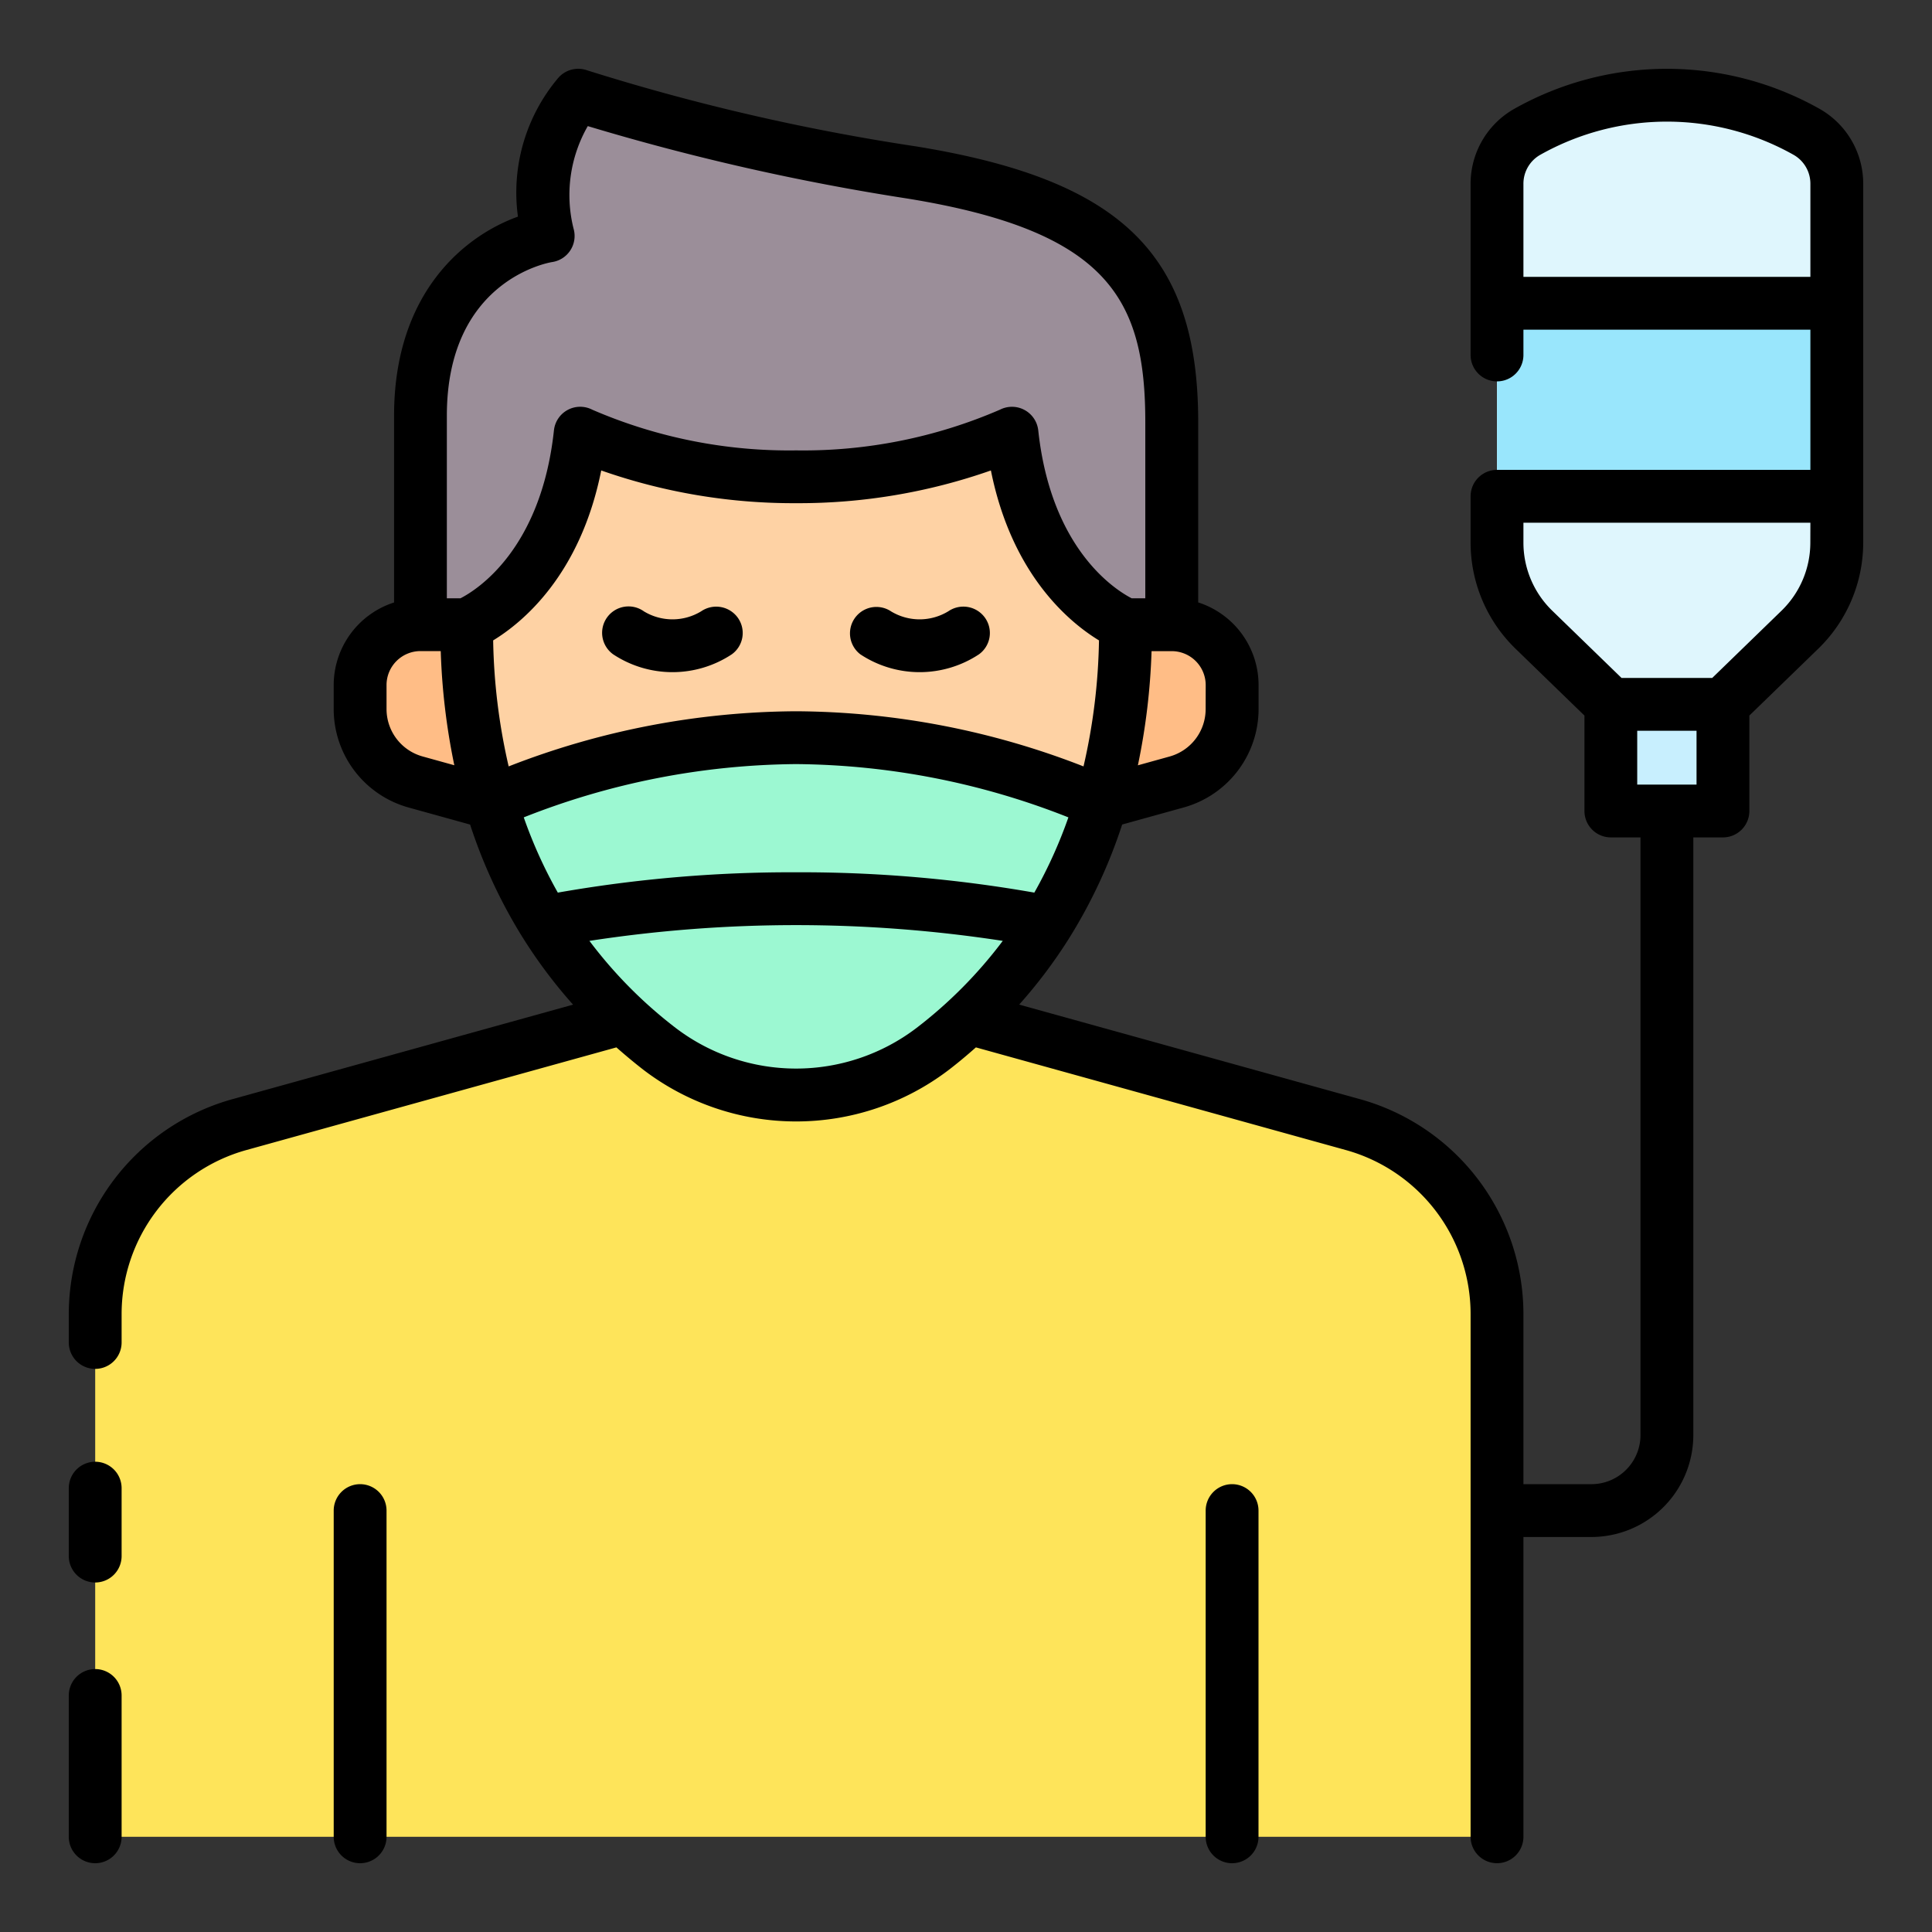 <svg xmlns="http://www.w3.org/2000/svg" width="128" height="128" viewBox="0 0 128 128">
  <rect x="0" y="0" width="128" height="128" fill="#333333" stroke="none"/>
  <title>PATIENT</title>
  <g>
    <path d="M74.593,41.39h3.036a4,4,0,0,1,4,4v1.6A5,5,0,0,1,77.966,51.8l-5,1.387H32.521l-5-1.387a5,5,0,0,1-3.663-4.818v-1.6a4,4,0,0,1,4-4H74.593Z" fill="#ffbd86"/>
    <path d="M67.044,28.7a34.077,34.077,0,0,1-14.3,2.887,34.077,34.077,0,0,1-14.3-2.887C37.346,38.878,30.9,41.39,30.9,41.39,30.9,56.4,37.7,64.906,43.708,69.5a14.912,14.912,0,0,0,18.072,0c6.013-4.592,12.813-13.1,12.813-28.108C74.593,41.39,68.142,38.878,67.044,28.7Z" fill="#fed2a4"/>
    <path d="M99.181,121.693V87.042a13,13,0,0,0-9.525-12.527L64.2,67.452H41.287L15.831,74.515A13,13,0,0,0,6.307,87.042v34.651Z" fill="#fee45a"/>
    <path d="M77.629,41.39V27.963c0-9.337-3.439-14.3-17.228-16.537A143.77,143.77,0,0,1,38.31,6.307c-3.539,3.954-1.991,9.325-1.991,9.325s-8.46,1.257-8.46,11.909V41.39H30.9s6.451-2.512,7.549-12.69a34.077,34.077,0,0,0,14.3,2.887,34.077,34.077,0,0,0,14.3-2.887c1.1,10.178,7.549,12.69,7.549,12.69Z" fill="#9b8e99"/>
    <path d="M72.97,53.19A31.6,31.6,0,0,1,61.78,69.5a14.927,14.927,0,0,1-18.07,0A31.6,31.6,0,0,1,32.52,53.19a49.5,49.5,0,0,1,40.45,0Z" fill="#9cf8d2"/>
    <rect x="106.724" y="46.666" width="7.425" height="7.063" fill="#c8effe"/>
    <path d="M110.437,6.307a19.208,19.208,0,0,0-9.245,2.421A3.958,3.958,0,0,0,99.181,12.2V35.965a8,8,0,0,0,2.43,5.743l5.113,4.958h7.426l5.112-4.958a8,8,0,0,0,2.431-5.743V12.2a3.958,3.958,0,0,0-2.011-3.471A19.211,19.211,0,0,0,110.437,6.307Z" fill="#dff6fd"/>
    <rect x="99.181" y="20.092" width="22.512" height="12.788" fill="#99e6fc"/>
    <g>
      <path d="M6.307,110.58a1.751,1.751,0,0,0-1.75,1.75v9.363a1.75,1.75,0,0,0,3.5,0V112.33A1.751,1.751,0,0,0,6.307,110.58Z"/>
      <path d="M6.307,96.844a1.751,1.751,0,0,0-1.75,1.75v4.5a1.75,1.75,0,0,0,3.5,0v-4.5A1.751,1.751,0,0,0,6.307,96.844Z"/>
      <path d="M23.859,98.33a1.751,1.751,0,0,0-1.75,1.75v21.613a1.75,1.75,0,0,0,3.5,0V100.08A1.751,1.751,0,0,0,23.859,98.33Z"/>
      <path d="M81.629,98.33a1.751,1.751,0,0,0-1.75,1.75v21.613a1.75,1.75,0,0,0,3.5,0V100.08A1.751,1.751,0,0,0,81.629,98.33Z"/>
      <path d="M46.465,40.494a3.655,3.655,0,0,1-3.8.013,1.75,1.75,0,1,0-2.04,2.844,7.124,7.124,0,0,0,7.857,0,1.74,1.74,0,0,0,.406-2.416A1.761,1.761,0,0,0,46.465,40.494Z"/>
      <path d="M62.837,40.494a3.655,3.655,0,0,1-3.8.013A1.75,1.75,0,0,0,57,43.351a7.126,7.126,0,0,0,7.858,0,1.74,1.74,0,0,0,.405-2.416A1.76,1.76,0,0,0,62.837,40.494Z"/>
      <path d="M120.531,7.2a20.61,20.61,0,0,0-20.188,0,5.7,5.7,0,0,0-2.912,5V23.518a1.75,1.75,0,0,0,3.5,0V21.842h19.012v9.289H99.181a1.75,1.75,0,0,0-1.75,1.75v3.084a9.8,9.8,0,0,0,2.962,7l4.581,4.443V53.73a1.751,1.751,0,0,0,1.75,1.75h1.963v39.6a3.254,3.254,0,0,1-3.25,3.25h-4.506V87.042A14.793,14.793,0,0,0,90.124,72.828l-22.6-6.271A32.845,32.845,0,0,0,70.9,62.052l.015-.025a34.194,34.194,0,0,0,3.431-7.4l4.093-1.135a6.771,6.771,0,0,0,4.945-6.505v-1.6a5.758,5.758,0,0,0-4-5.475V27.962c0-11.1-5.068-16.052-18.7-18.264a143.876,143.876,0,0,1-21.8-5.044,1.754,1.754,0,0,0-1.88.486,11.768,11.768,0,0,0-2.689,9.212c-3.522,1.266-8.207,5.029-8.207,13.189V39.915a5.758,5.758,0,0,0-4,5.475v1.6a6.771,6.771,0,0,0,4.946,6.505l4.092,1.135a34.226,34.226,0,0,0,3.482,7.482l.014.02a32.831,32.831,0,0,0,3.325,4.429l-22.6,6.271A14.8,14.8,0,0,0,4.557,87.042v1.9a1.75,1.75,0,0,0,3.5,0v-1.9A11.282,11.282,0,0,1,16.3,76.2l24.538-6.808c.609.535,1.215,1.041,1.809,1.5a16.676,16.676,0,0,0,20.2,0c.594-.454,1.2-.96,1.809-1.5L89.188,76.2a11.283,11.283,0,0,1,8.243,10.841v34.651a1.75,1.75,0,0,0,3.5,0V101.83h4.506a6.758,6.758,0,0,0,6.75-6.75V55.48h1.963a1.751,1.751,0,0,0,1.75-1.75V47.407l4.581-4.443a9.805,9.805,0,0,0,2.962-7V12.2A5.7,5.7,0,0,0,120.531,7.2ZM34.7,54.153a49.969,49.969,0,0,1,18.042-3.53,49.964,49.964,0,0,1,18.042,3.53,30.949,30.949,0,0,1-2.257,4.985,89.4,89.4,0,0,0-15.785-1.347,89.4,89.4,0,0,0-15.785,1.347A30.863,30.863,0,0,1,34.7,54.153Zm37.084-3.377a52.988,52.988,0,0,0-19.042-3.653A52.993,52.993,0,0,0,33.7,50.776a39.888,39.888,0,0,1-1.027-8.348c1.938-1.179,5.771-4.319,7.16-11.259a38.437,38.437,0,0,0,12.909,2.168,38.419,38.419,0,0,0,12.908-2.168c1.39,6.94,5.223,10.08,7.161,11.259A39.821,39.821,0,0,1,71.786,50.776Zm8.093-3.79A3.26,3.26,0,0,1,77.5,50.118l-2.112.586a43.618,43.618,0,0,0,.906-7.564h1.337a2.252,2.252,0,0,1,2.25,2.25Zm-43.3-29.623A1.749,1.749,0,0,0,38,15.148a9.169,9.169,0,0,1,.942-6.793,156.433,156.433,0,0,0,21.179,4.8c13.321,2.162,15.758,6.683,15.758,14.809V39.64h-.9c-1.085-.559-5.341-3.236-6.192-11.127a1.752,1.752,0,0,0-2.532-1.373,32.811,32.811,0,0,1-13.508,2.7,32.829,32.829,0,0,1-13.505-2.695A1.749,1.749,0,0,0,36.7,28.513c-.854,7.911-5.118,10.575-6.195,11.127h-.9v-12.1C29.609,18.6,36.3,17.407,36.576,17.363ZM25.609,46.986v-1.6a2.252,2.252,0,0,1,2.25-2.25H29.2A43.7,43.7,0,0,0,30.1,50.7l-2.112-.586A3.26,3.26,0,0,1,25.609,46.986ZM44.77,68.107a29.848,29.848,0,0,1-5.719-5.772,90.313,90.313,0,0,1,27.385,0,29.845,29.845,0,0,1-5.718,5.772A13.17,13.17,0,0,1,44.77,68.107Zm63.7-16.127V48.416H112.4V51.98Zm11.469-16.015a6.285,6.285,0,0,1-1.9,4.487l-4.6,4.464h-6.008l-4.6-4.464a6.285,6.285,0,0,1-1.9-4.487V34.631h19.012ZM100.931,18.342V12.2a2.2,2.2,0,0,1,1.109-1.94,17.111,17.111,0,0,1,16.794,0,2.2,2.2,0,0,1,1.109,1.94v6.143Z"/>
    </g>
  </g>
</svg>
